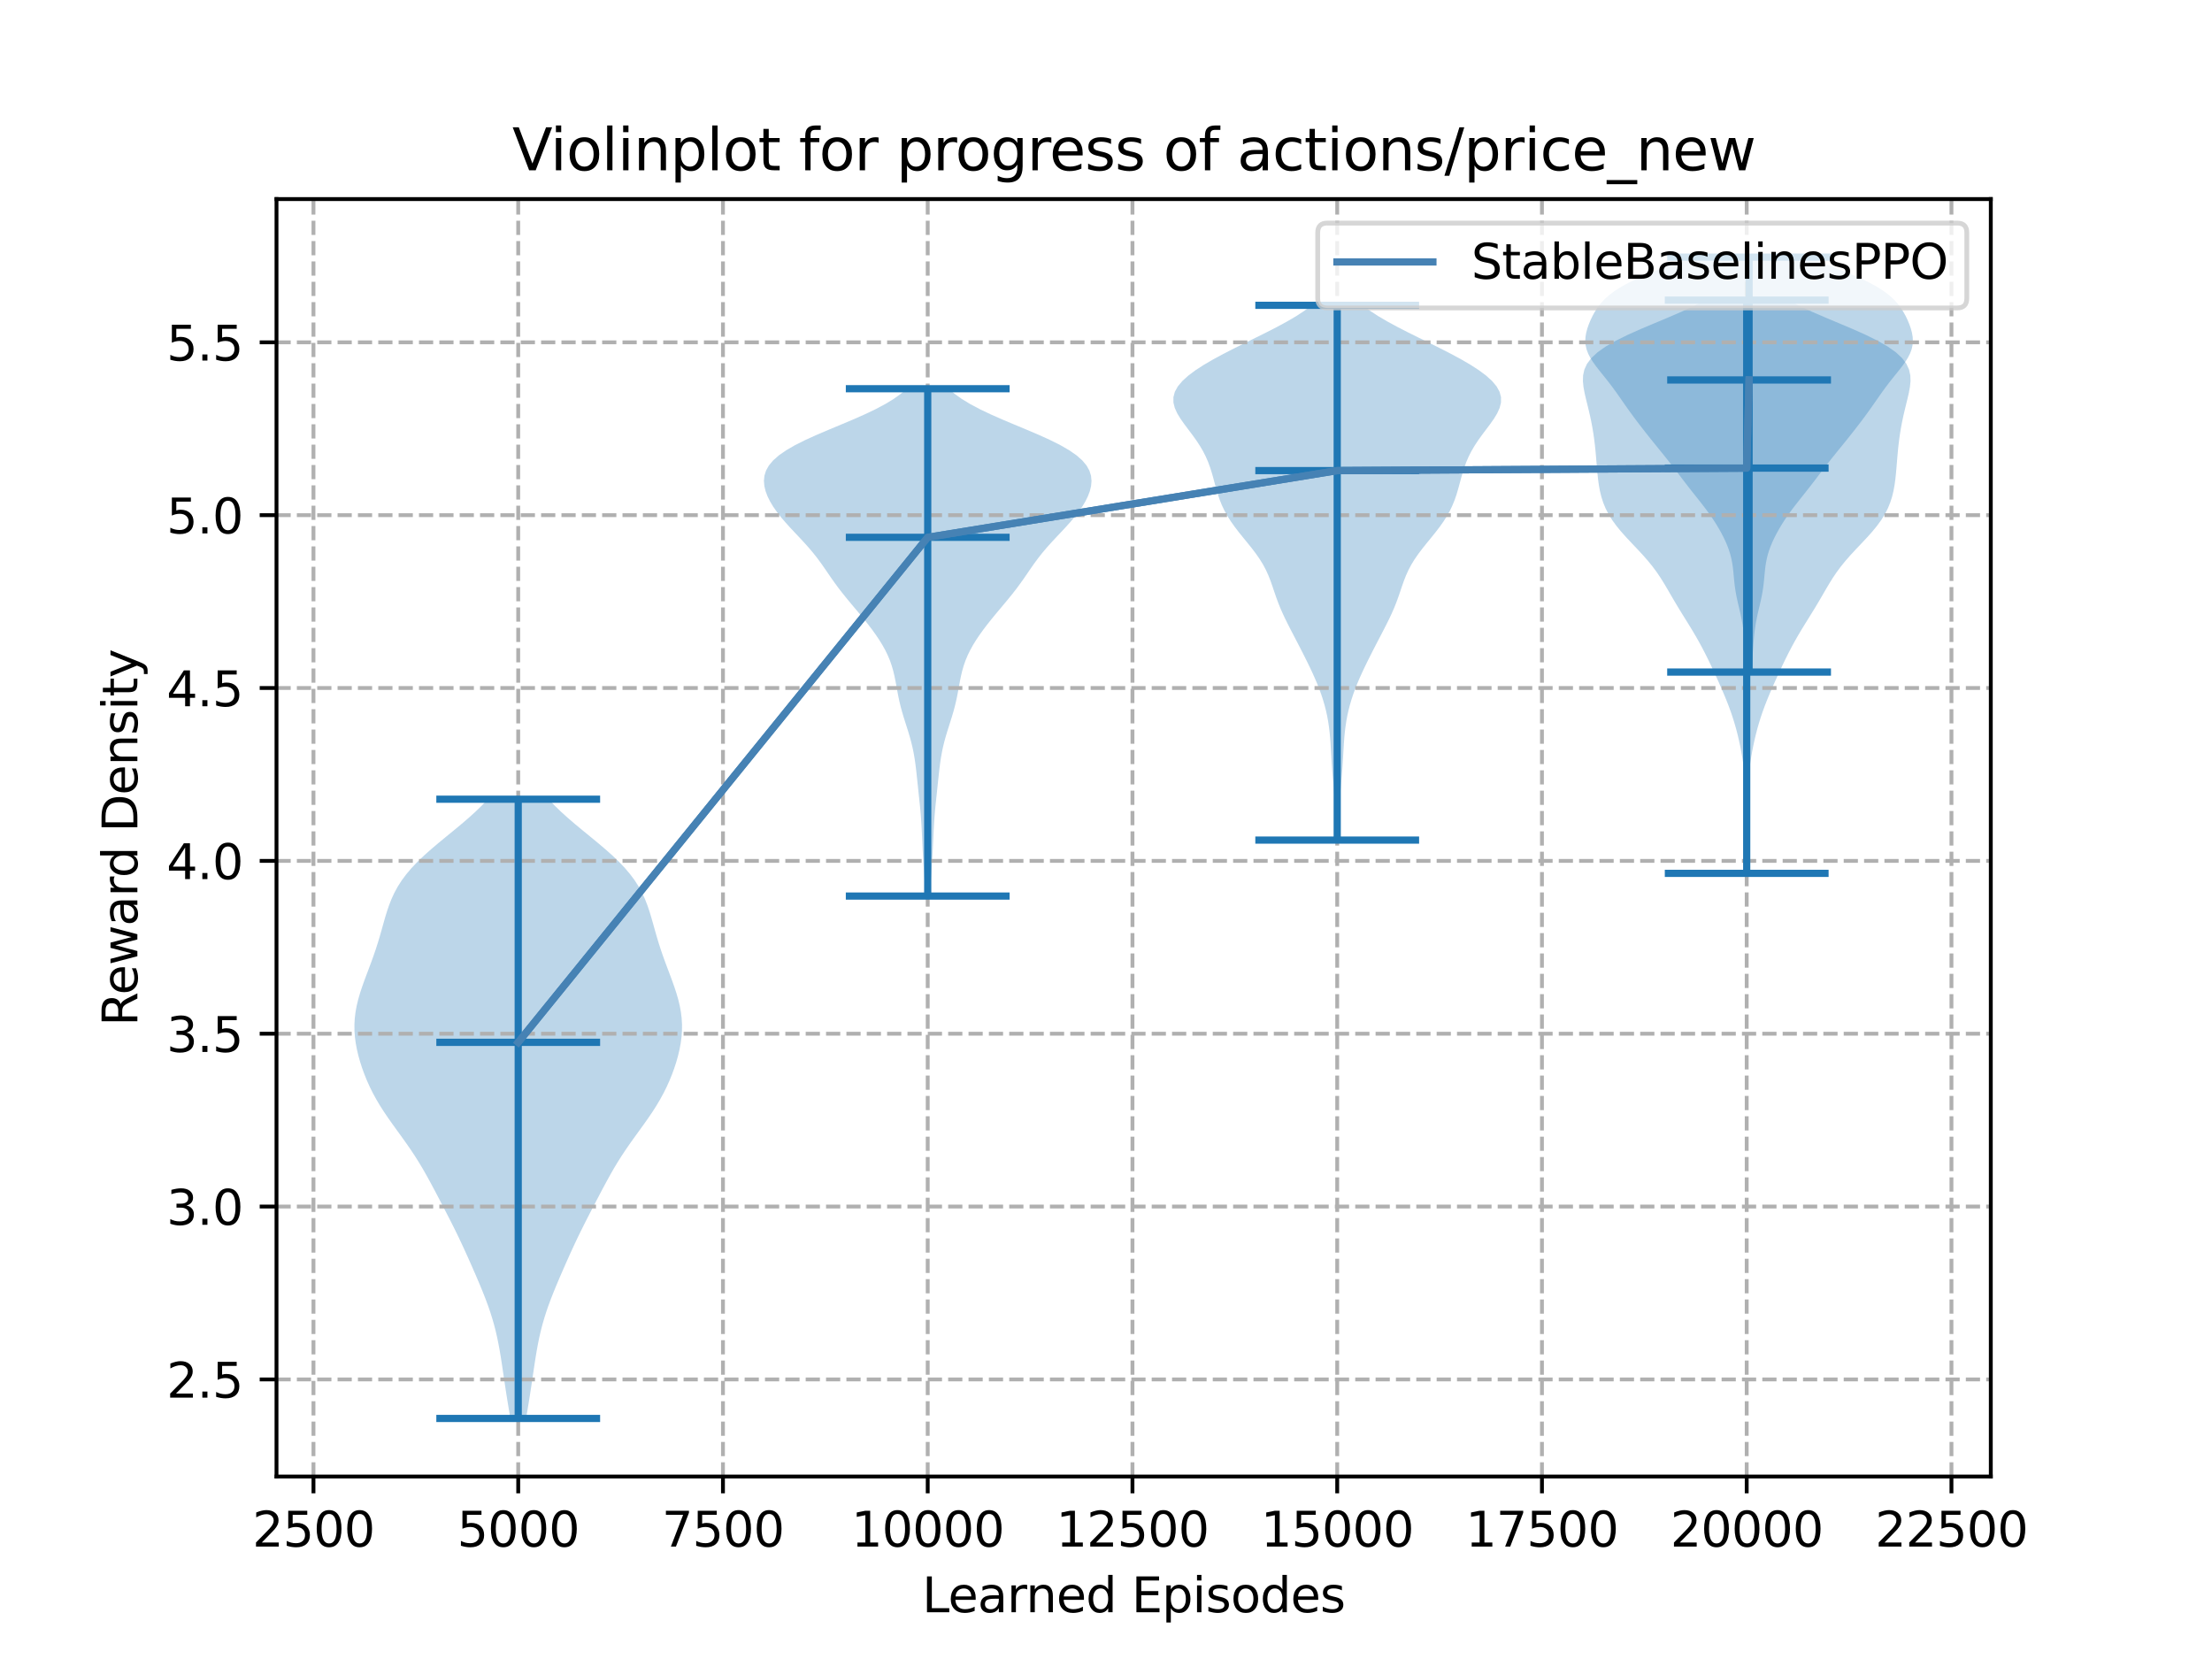 <?xml version="1.0" encoding="utf-8" standalone="no"?>
<!DOCTYPE svg PUBLIC "-//W3C//DTD SVG 1.1//EN"
  "http://www.w3.org/Graphics/SVG/1.1/DTD/svg11.dtd">
<svg xmlns:xlink="http://www.w3.org/1999/xlink" width="460.8pt" height="345.6pt" viewBox="0 0 460.8 345.6" xmlns="http://www.w3.org/2000/svg" version="1.1">
 <defs>
  <style type="text/css">*{stroke-linejoin: round; stroke-linecap: butt}</style>
 </defs>
 <g id="figure_1">
  <g id="patch_1">
   <path d="M 0 345.6 
L 460.8 345.6 
L 460.8 0 
L 0 0 
z
" style="fill: #ffffff"/>
  </g>
  <g id="axes_1">
   <g id="patch_2">
    <path d="M 57.6 307.584 
L 414.72 307.584 
L 414.72 41.472 
L 57.6 41.472 
z
" style="fill: #ffffff"/>
   </g>
   <g id="PolyCollection_1">
    <path d="M 109.592 295.488 
L 106.318 295.488 
L 106.1 294.185 
L 105.884 292.882 
L 105.671 291.579 
L 105.464 290.276 
L 105.263 288.973 
L 105.068 287.67 
L 104.877 286.367 
L 104.685 285.064 
L 104.49 283.761 
L 104.284 282.458 
L 104.064 281.155 
L 103.821 279.852 
L 103.552 278.549 
L 103.252 277.246 
L 102.915 275.943 
L 102.542 274.64 
L 102.13 273.337 
L 101.682 272.034 
L 101.201 270.731 
L 100.692 269.428 
L 100.161 268.125 
L 99.614 266.822 
L 99.055 265.519 
L 98.487 264.216 
L 97.913 262.913 
L 97.33 261.61 
L 96.738 260.307 
L 96.134 259.004 
L 95.516 257.701 
L 94.882 256.398 
L 94.233 255.095 
L 93.572 253.792 
L 92.901 252.489 
L 92.224 251.186 
L 91.544 249.883 
L 90.861 248.58 
L 90.172 247.277 
L 89.471 245.974 
L 88.751 244.671 
L 88.003 243.368 
L 87.22 242.065 
L 86.397 240.762 
L 85.531 239.459 
L 84.628 238.156 
L 83.697 236.853 
L 82.753 235.55 
L 81.811 234.247 
L 80.89 232.944 
L 80.007 231.641 
L 79.173 230.338 
L 78.398 229.035 
L 77.686 227.732 
L 77.038 226.429 
L 76.451 225.126 
L 75.921 223.823 
L 75.446 222.52 
L 75.024 221.217 
L 74.657 219.914 
L 74.349 218.611 
L 74.106 217.308 
L 73.935 216.005 
L 73.842 214.702 
L 73.833 213.399 
L 73.909 212.096 
L 74.069 210.793 
L 74.311 209.49 
L 74.626 208.187 
L 75.003 206.885 
L 75.431 205.582 
L 75.896 204.279 
L 76.381 202.976 
L 76.873 201.673 
L 77.359 200.37 
L 77.828 199.067 
L 78.274 197.764 
L 78.693 196.461 
L 79.086 195.158 
L 79.459 193.855 
L 79.823 192.552 
L 80.193 191.249 
L 80.587 189.946 
L 81.026 188.643 
L 81.533 187.34 
L 82.129 186.037 
L 82.834 184.734 
L 83.665 183.431 
L 84.632 182.128 
L 85.737 180.825 
L 86.976 179.522 
L 88.337 178.219 
L 89.799 176.916 
L 91.336 175.613 
L 92.917 174.31 
L 94.51 173.007 
L 96.082 171.704 
L 97.602 170.401 
L 99.044 169.098 
L 100.387 167.795 
L 101.615 166.492 
L 114.295 166.492 
L 114.295 166.492 
L 115.523 167.795 
L 116.866 169.098 
L 118.308 170.401 
L 119.828 171.704 
L 121.4 173.007 
L 122.992 174.31 
L 124.573 175.613 
L 126.11 176.916 
L 127.573 178.219 
L 128.933 179.522 
L 130.173 180.825 
L 131.278 182.128 
L 132.244 183.431 
L 133.075 184.734 
L 133.781 186.037 
L 134.377 187.34 
L 134.883 188.643 
L 135.323 189.946 
L 135.717 191.249 
L 136.087 192.552 
L 136.451 193.855 
L 136.824 195.158 
L 137.217 196.461 
L 137.636 197.764 
L 138.081 199.067 
L 138.551 200.37 
L 139.037 201.673 
L 139.529 202.976 
L 140.014 204.279 
L 140.478 205.582 
L 140.906 206.885 
L 141.284 208.187 
L 141.599 209.49 
L 141.84 210.793 
L 142.001 212.096 
L 142.077 213.399 
L 142.067 214.702 
L 141.974 216.005 
L 141.803 217.308 
L 141.561 218.611 
L 141.253 219.914 
L 140.886 221.217 
L 140.464 222.52 
L 139.989 223.823 
L 139.459 225.126 
L 138.871 226.429 
L 138.223 227.732 
L 137.512 229.035 
L 136.737 230.338 
L 135.903 231.641 
L 135.019 232.944 
L 134.098 234.247 
L 133.157 235.55 
L 132.212 236.853 
L 131.281 238.156 
L 130.379 239.459 
L 129.513 240.762 
L 128.689 242.065 
L 127.906 243.368 
L 127.159 244.671 
L 126.439 245.974 
L 125.738 247.277 
L 125.049 248.58 
L 124.365 249.883 
L 123.685 251.186 
L 123.009 252.489 
L 122.338 253.792 
L 121.677 255.095 
L 121.028 256.398 
L 120.394 257.701 
L 119.775 259.004 
L 119.171 260.307 
L 118.579 261.61 
L 117.997 262.913 
L 117.423 264.216 
L 116.855 265.519 
L 116.296 266.822 
L 115.749 268.125 
L 115.218 269.428 
L 114.709 270.731 
L 114.228 272.034 
L 113.78 273.337 
L 113.368 274.64 
L 112.994 275.943 
L 112.658 277.246 
L 112.357 278.549 
L 112.088 279.852 
L 111.846 281.155 
L 111.625 282.458 
L 111.42 283.761 
L 111.224 285.064 
L 111.033 286.367 
L 110.842 287.67 
L 110.647 288.973 
L 110.446 290.276 
L 110.239 291.579 
L 110.026 292.882 
L 109.809 294.185 
L 109.592 295.488 
z
" clip-path="url(#p2bf8f3588a)" style="fill: #1f77b4; fill-opacity: 0.3"/>
   </g>
   <g id="PolyCollection_2">
    <path d="M 193.679 186.665 
L 192.841 186.665 
L 192.775 185.598 
L 192.704 184.53 
L 192.63 183.463 
L 192.554 182.395 
L 192.477 181.328 
L 192.402 180.26 
L 192.331 179.193 
L 192.266 178.125 
L 192.208 177.058 
L 192.156 175.99 
L 192.107 174.922 
L 192.059 173.855 
L 192.008 172.787 
L 191.949 171.72 
L 191.879 170.652 
L 191.797 169.585 
L 191.703 168.517 
L 191.598 167.45 
L 191.487 166.382 
L 191.373 165.315 
L 191.259 164.247 
L 191.147 163.179 
L 191.035 162.112 
L 190.921 161.044 
L 190.799 159.977 
L 190.662 158.909 
L 190.503 157.842 
L 190.315 156.774 
L 190.093 155.707 
L 189.836 154.639 
L 189.546 153.571 
L 189.228 152.504 
L 188.893 151.436 
L 188.553 150.369 
L 188.219 149.301 
L 187.904 148.234 
L 187.616 147.166 
L 187.359 146.099 
L 187.132 145.031 
L 186.928 143.964 
L 186.734 142.896 
L 186.537 141.828 
L 186.318 140.761 
L 186.06 139.693 
L 185.749 138.626 
L 185.374 137.558 
L 184.927 136.491 
L 184.406 135.423 
L 183.813 134.356 
L 183.153 133.288 
L 182.435 132.221 
L 181.665 131.153 
L 180.851 130.085 
L 180.003 129.018 
L 179.127 127.95 
L 178.235 126.883 
L 177.339 125.815 
L 176.453 124.748 
L 175.589 123.68 
L 174.76 122.613 
L 173.968 121.545 
L 173.211 120.478 
L 172.477 119.41 
L 171.746 118.342 
L 170.995 117.275 
L 170.205 116.207 
L 169.36 115.14 
L 168.457 114.072 
L 167.501 113.005 
L 166.507 111.937 
L 165.499 110.87 
L 164.502 109.802 
L 163.54 108.735 
L 162.634 107.667 
L 161.804 106.599 
L 161.063 105.532 
L 160.422 104.464 
L 159.894 103.397 
L 159.491 102.329 
L 159.232 101.262 
L 159.138 100.194 
L 159.239 99.127 
L 159.568 98.059 
L 160.16 96.992 
L 161.049 95.924 
L 162.257 94.856 
L 163.794 93.789 
L 165.646 92.721 
L 167.779 91.654 
L 170.135 90.586 
L 172.637 89.519 
L 175.199 88.451 
L 177.73 87.384 
L 180.149 86.316 
L 182.387 85.249 
L 184.398 84.181 
L 186.154 83.113 
L 187.651 82.046 
L 188.896 80.978 
L 197.624 80.978 
L 197.624 80.978 
L 198.869 82.046 
L 200.366 83.113 
L 202.122 84.181 
L 204.133 85.249 
L 206.372 86.316 
L 208.79 87.384 
L 211.321 88.451 
L 213.883 89.519 
L 216.385 90.586 
L 218.741 91.654 
L 220.874 92.721 
L 222.726 93.789 
L 224.263 94.856 
L 225.471 95.924 
L 226.36 96.992 
L 226.952 98.059 
L 227.281 99.127 
L 227.382 100.194 
L 227.288 101.262 
L 227.029 102.329 
L 226.626 103.397 
L 226.098 104.464 
L 225.457 105.532 
L 224.716 106.599 
L 223.886 107.667 
L 222.98 108.735 
L 222.018 109.802 
L 221.021 110.87 
L 220.013 111.937 
L 219.019 113.005 
L 218.063 114.072 
L 217.16 115.14 
L 216.315 116.207 
L 215.525 117.275 
L 214.774 118.342 
L 214.043 119.41 
L 213.309 120.478 
L 212.552 121.545 
L 211.761 122.613 
L 210.931 123.68 
L 210.067 124.748 
L 209.181 125.815 
L 208.285 126.883 
L 207.393 127.95 
L 206.517 129.018 
L 205.669 130.085 
L 204.855 131.153 
L 204.085 132.221 
L 203.367 133.288 
L 202.707 134.356 
L 202.114 135.423 
L 201.593 136.491 
L 201.146 137.558 
L 200.771 138.626 
L 200.46 139.693 
L 200.202 140.761 
L 199.983 141.828 
L 199.786 142.896 
L 199.592 143.964 
L 199.388 145.031 
L 199.161 146.099 
L 198.904 147.166 
L 198.616 148.234 
L 198.301 149.301 
L 197.967 150.369 
L 197.627 151.436 
L 197.292 152.504 
L 196.974 153.571 
L 196.684 154.639 
L 196.427 155.707 
L 196.205 156.774 
L 196.017 157.842 
L 195.858 158.909 
L 195.721 159.977 
L 195.599 161.044 
L 195.485 162.112 
L 195.373 163.179 
L 195.261 164.247 
L 195.147 165.315 
L 195.033 166.382 
L 194.922 167.45 
L 194.817 168.517 
L 194.723 169.585 
L 194.641 170.652 
L 194.571 171.72 
L 194.512 172.787 
L 194.461 173.855 
L 194.413 174.922 
L 194.364 175.99 
L 194.312 177.058 
L 194.254 178.125 
L 194.189 179.193 
L 194.118 180.26 
L 194.043 181.328 
L 193.966 182.395 
L 193.89 183.463 
L 193.816 184.53 
L 193.746 185.598 
L 193.679 186.665 
z
" clip-path="url(#p2bf8f3588a)" style="fill: #1f77b4; fill-opacity: 0.3"/>
   </g>
   <g id="PolyCollection_3">
    <path d="M 278.821 175.004 
L 278.31 175.004 
L 278.295 173.879 
L 278.28 172.753 
L 278.261 171.628 
L 278.234 170.503 
L 278.196 169.378 
L 278.143 168.252 
L 278.076 167.127 
L 277.994 166.002 
L 277.901 164.877 
L 277.802 163.751 
L 277.701 162.626 
L 277.603 161.501 
L 277.514 160.376 
L 277.434 159.251 
L 277.364 158.125 
L 277.299 157 
L 277.236 155.875 
L 277.166 154.75 
L 277.081 153.624 
L 276.975 152.499 
L 276.84 151.374 
L 276.671 150.249 
L 276.464 149.123 
L 276.217 147.998 
L 275.928 146.873 
L 275.598 145.748 
L 275.227 144.622 
L 274.817 143.497 
L 274.371 142.372 
L 273.892 141.247 
L 273.385 140.122 
L 272.856 138.996 
L 272.309 137.871 
L 271.748 136.746 
L 271.177 135.621 
L 270.599 134.495 
L 270.015 133.37 
L 269.429 132.245 
L 268.844 131.12 
L 268.269 129.994 
L 267.713 128.869 
L 267.186 127.744 
L 266.695 126.619 
L 266.245 125.493 
L 265.833 124.368 
L 265.448 123.243 
L 265.069 122.118 
L 264.672 120.993 
L 264.23 119.867 
L 263.719 118.742 
L 263.122 117.617 
L 262.43 116.492 
L 261.65 115.366 
L 260.796 114.241 
L 259.895 113.116 
L 258.975 111.991 
L 258.069 110.865 
L 257.206 109.74 
L 256.41 108.615 
L 255.696 107.49 
L 255.073 106.364 
L 254.539 105.239 
L 254.087 104.114 
L 253.703 102.989 
L 253.368 101.864 
L 253.061 100.738 
L 252.76 99.613 
L 252.441 98.488 
L 252.085 97.363 
L 251.67 96.237 
L 251.183 95.112 
L 250.611 93.987 
L 249.953 92.862 
L 249.212 91.736 
L 248.404 90.611 
L 247.558 89.486 
L 246.713 88.361 
L 245.921 87.235 
L 245.239 86.11 
L 244.729 84.985 
L 244.448 83.86 
L 244.443 82.735 
L 244.746 81.609 
L 245.372 80.484 
L 246.316 79.359 
L 247.559 78.234 
L 249.07 77.108 
L 250.813 75.983 
L 252.746 74.858 
L 254.829 73.733 
L 257.022 72.607 
L 259.282 71.482 
L 261.568 70.357 
L 263.832 69.232 
L 266.026 68.106 
L 268.104 66.981 
L 270.021 65.856 
L 271.743 64.731 
L 273.246 63.606 
L 283.885 63.606 
L 283.885 63.606 
L 285.387 64.731 
L 287.109 65.856 
L 289.027 66.981 
L 291.104 68.106 
L 293.299 69.232 
L 295.563 70.357 
L 297.848 71.482 
L 300.109 72.607 
L 302.301 73.733 
L 304.385 74.858 
L 306.318 75.983 
L 308.06 77.108 
L 309.572 78.234 
L 310.815 79.359 
L 311.759 80.484 
L 312.384 81.609 
L 312.687 82.735 
L 312.682 83.86 
L 312.401 84.985 
L 311.891 86.11 
L 311.21 87.235 
L 310.417 88.361 
L 309.572 89.486 
L 308.726 90.611 
L 307.919 91.736 
L 307.178 92.862 
L 306.519 93.987 
L 305.948 95.112 
L 305.46 96.237 
L 305.046 97.363 
L 304.689 98.488 
L 304.371 99.613 
L 304.069 100.738 
L 303.763 101.864 
L 303.428 102.989 
L 303.043 104.114 
L 302.591 105.239 
L 302.057 106.364 
L 301.434 107.49 
L 300.72 108.615 
L 299.924 109.74 
L 299.061 110.865 
L 298.155 111.991 
L 297.236 113.116 
L 296.334 114.241 
L 295.481 115.366 
L 294.7 116.492 
L 294.009 117.617 
L 293.411 118.742 
L 292.9 119.867 
L 292.458 120.993 
L 292.061 122.118 
L 291.683 123.243 
L 291.297 124.368 
L 290.885 125.493 
L 290.435 126.619 
L 289.945 127.744 
L 289.417 128.869 
L 288.861 129.994 
L 288.286 131.12 
L 287.702 132.245 
L 287.115 133.37 
L 286.531 134.495 
L 285.953 135.621 
L 285.382 136.746 
L 284.822 137.871 
L 284.275 138.996 
L 283.745 140.122 
L 283.238 141.247 
L 282.759 142.372 
L 282.313 143.497 
L 281.903 144.622 
L 281.532 145.748 
L 281.202 146.873 
L 280.914 147.998 
L 280.666 149.123 
L 280.459 150.249 
L 280.29 151.374 
L 280.155 152.499 
L 280.049 153.624 
L 279.965 154.75 
L 279.895 155.875 
L 279.831 157 
L 279.767 158.125 
L 279.696 159.251 
L 279.617 160.376 
L 279.527 161.501 
L 279.43 162.626 
L 279.329 163.751 
L 279.229 164.877 
L 279.136 166.002 
L 279.055 167.127 
L 278.987 168.252 
L 278.935 169.378 
L 278.897 170.503 
L 278.87 171.628 
L 278.851 172.753 
L 278.835 173.879 
L 278.821 175.004 
z
" clip-path="url(#p2bf8f3588a)" style="fill: #1f77b4; fill-opacity: 0.3"/>
   </g>
   <g id="PolyCollection_4">
    <path d="M 364.131 181.94 
L 363.609 181.94 
L 363.615 180.734 
L 363.63 179.527 
L 363.653 178.321 
L 363.682 177.115 
L 363.713 175.909 
L 363.743 174.703 
L 363.77 173.496 
L 363.791 172.29 
L 363.805 171.084 
L 363.81 169.878 
L 363.804 168.672 
L 363.786 167.465 
L 363.754 166.259 
L 363.705 165.053 
L 363.637 163.847 
L 363.547 162.64 
L 363.435 161.434 
L 363.298 160.228 
L 363.137 159.022 
L 362.951 157.816 
L 362.742 156.609 
L 362.508 155.403 
L 362.249 154.197 
L 361.964 152.991 
L 361.65 151.785 
L 361.305 150.578 
L 360.927 149.372 
L 360.516 148.166 
L 360.072 146.96 
L 359.599 145.754 
L 359.101 144.547 
L 358.583 143.341 
L 358.05 142.135 
L 357.505 140.929 
L 356.949 139.723 
L 356.382 138.516 
L 355.8 137.31 
L 355.199 136.104 
L 354.573 134.898 
L 353.918 133.692 
L 353.232 132.485 
L 352.517 131.279 
L 351.781 130.073 
L 351.032 128.867 
L 350.283 127.66 
L 349.545 126.454 
L 348.824 125.248 
L 348.119 124.042 
L 347.42 122.836 
L 346.708 121.629 
L 345.958 120.423 
L 345.146 119.217 
L 344.253 118.011 
L 343.273 116.805 
L 342.212 115.598 
L 341.092 114.392 
L 339.947 113.186 
L 338.815 111.98 
L 337.737 110.774 
L 336.745 109.567 
L 335.867 108.361 
L 335.115 107.155 
L 334.492 105.949 
L 333.992 104.743 
L 333.603 103.536 
L 333.306 102.33 
L 333.083 101.124 
L 332.915 99.918 
L 332.784 98.712 
L 332.676 97.505 
L 332.577 96.299 
L 332.477 95.093 
L 332.368 93.887 
L 332.242 92.68 
L 332.094 91.474 
L 331.922 90.268 
L 331.721 89.062 
L 331.493 87.856 
L 331.238 86.649 
L 330.959 85.443 
L 330.664 84.237 
L 330.367 83.031 
L 330.091 81.825 
L 329.869 80.618 
L 329.748 79.412 
L 329.786 78.206 
L 330.048 77 
L 330.602 75.794 
L 331.507 74.587 
L 332.806 73.381 
L 334.516 72.175 
L 336.618 70.969 
L 339.062 69.763 
L 341.763 68.556 
L 344.613 67.35 
L 347.492 66.144 
L 350.285 64.938 
L 352.888 63.732 
L 355.224 62.525 
L 372.517 62.525 
L 372.517 62.525 
L 374.853 63.732 
L 377.456 64.938 
L 380.249 66.144 
L 383.128 67.35 
L 385.978 68.556 
L 388.679 69.763 
L 391.122 70.969 
L 393.225 72.175 
L 394.935 73.381 
L 396.234 74.587 
L 397.139 75.794 
L 397.693 77 
L 397.955 78.206 
L 397.993 79.412 
L 397.872 80.618 
L 397.65 81.825 
L 397.373 83.031 
L 397.076 84.237 
L 396.782 85.443 
L 396.503 86.649 
L 396.248 87.856 
L 396.019 89.062 
L 395.819 90.268 
L 395.647 91.474 
L 395.499 92.68 
L 395.373 93.887 
L 395.264 95.093 
L 395.164 96.299 
L 395.065 97.505 
L 394.957 98.712 
L 394.826 99.918 
L 394.658 101.124 
L 394.435 102.33 
L 394.138 103.536 
L 393.748 104.743 
L 393.249 105.949 
L 392.626 107.155 
L 391.874 108.361 
L 390.995 109.567 
L 390.004 110.774 
L 388.926 111.98 
L 387.794 113.186 
L 386.648 114.392 
L 385.529 115.598 
L 384.468 116.805 
L 383.488 118.011 
L 382.595 119.217 
L 381.783 120.423 
L 381.033 121.629 
L 380.32 122.836 
L 379.621 124.042 
L 378.917 125.248 
L 378.196 126.454 
L 377.458 127.66 
L 376.709 128.867 
L 375.96 130.073 
L 375.223 131.279 
L 374.509 132.485 
L 373.823 133.692 
L 373.168 134.898 
L 372.542 136.104 
L 371.941 137.31 
L 371.359 138.516 
L 370.792 139.723 
L 370.236 140.929 
L 369.691 142.135 
L 369.157 143.341 
L 368.639 144.547 
L 368.141 145.754 
L 367.668 146.96 
L 367.225 148.166 
L 366.814 149.372 
L 366.436 150.578 
L 366.091 151.785 
L 365.777 152.991 
L 365.492 154.197 
L 365.233 155.403 
L 364.999 156.609 
L 364.789 157.816 
L 364.604 159.022 
L 364.443 160.228 
L 364.306 161.434 
L 364.193 162.64 
L 364.104 163.847 
L 364.036 165.053 
L 363.987 166.259 
L 363.955 167.465 
L 363.937 168.672 
L 363.931 169.878 
L 363.936 171.084 
L 363.95 172.29 
L 363.971 173.496 
L 363.998 174.703 
L 364.028 175.909 
L 364.059 177.115 
L 364.088 178.321 
L 364.111 179.527 
L 364.126 180.734 
L 364.131 181.94 
z
" clip-path="url(#p2bf8f3588a)" style="fill: #1f77b4; fill-opacity: 0.3"/>
   </g>
   <g id="PolyCollection_5">
    <path d="M 364.868 140.003 
L 363.863 140.003 
L 363.8 139.13 
L 363.739 138.257 
L 363.68 137.384 
L 363.622 136.511 
L 363.565 135.638 
L 363.505 134.765 
L 363.441 133.892 
L 363.368 133.019 
L 363.282 132.146 
L 363.178 131.273 
L 363.053 130.399 
L 362.905 129.526 
L 362.735 128.653 
L 362.546 127.78 
L 362.345 126.907 
L 362.139 126.034 
L 361.938 125.161 
L 361.752 124.288 
L 361.588 123.415 
L 361.449 122.542 
L 361.337 121.669 
L 361.245 120.796 
L 361.163 119.922 
L 361.081 119.049 
L 360.982 118.176 
L 360.855 117.303 
L 360.687 116.43 
L 360.471 115.557 
L 360.203 114.684 
L 359.885 113.811 
L 359.52 112.938 
L 359.112 112.065 
L 358.665 111.192 
L 358.184 110.319 
L 357.669 109.445 
L 357.12 108.572 
L 356.537 107.699 
L 355.922 106.826 
L 355.277 105.953 
L 354.608 105.08 
L 353.922 104.207 
L 353.229 103.334 
L 352.536 102.461 
L 351.85 101.588 
L 351.174 100.715 
L 350.506 99.841 
L 349.842 98.968 
L 349.178 98.095 
L 348.507 97.222 
L 347.827 96.349 
L 347.136 95.476 
L 346.434 94.603 
L 345.727 93.73 
L 345.017 92.857 
L 344.31 91.984 
L 343.609 91.111 
L 342.916 90.238 
L 342.231 89.364 
L 341.557 88.491 
L 340.893 87.618 
L 340.242 86.745 
L 339.604 85.872 
L 338.979 84.999 
L 338.365 84.126 
L 337.757 83.253 
L 337.148 82.38 
L 336.528 81.507 
L 335.889 80.634 
L 335.226 79.761 
L 334.539 78.887 
L 333.837 78.014 
L 333.136 77.141 
L 332.457 76.268 
L 331.83 75.395 
L 331.281 74.522 
L 330.835 73.649 
L 330.509 72.776 
L 330.312 71.903 
L 330.243 71.03 
L 330.292 70.157 
L 330.443 69.284 
L 330.679 68.41 
L 330.984 67.537 
L 331.347 66.664 
L 331.768 65.791 
L 332.252 64.918 
L 332.818 64.045 
L 333.49 63.172 
L 334.3 62.299 
L 335.278 61.426 
L 336.451 60.553 
L 337.84 59.68 
L 339.449 58.807 
L 341.27 57.933 
L 343.274 57.06 
L 345.42 56.187 
L 347.65 55.314 
L 349.9 54.441 
L 352.101 53.568 
L 376.63 53.568 
L 376.63 53.568 
L 378.831 54.441 
L 381.08 55.314 
L 383.31 56.187 
L 385.456 57.06 
L 387.461 57.933 
L 389.281 58.807 
L 390.891 59.68 
L 392.279 60.553 
L 393.453 61.426 
L 394.431 62.299 
L 395.24 63.172 
L 395.913 64.045 
L 396.478 64.918 
L 396.963 65.791 
L 397.383 66.664 
L 397.747 67.537 
L 398.051 68.41 
L 398.287 69.284 
L 398.439 70.157 
L 398.487 71.03 
L 398.418 71.903 
L 398.221 72.776 
L 397.895 73.649 
L 397.449 74.522 
L 396.9 75.395 
L 396.273 76.268 
L 395.595 77.141 
L 394.893 78.014 
L 394.191 78.887 
L 393.504 79.761 
L 392.841 80.634 
L 392.202 81.507 
L 391.582 82.38 
L 390.973 83.253 
L 390.365 84.126 
L 389.751 84.999 
L 389.126 85.872 
L 388.488 86.745 
L 387.837 87.618 
L 387.173 88.491 
L 386.499 89.364 
L 385.815 90.238 
L 385.121 91.111 
L 384.42 91.984 
L 383.713 92.857 
L 383.004 93.73 
L 382.296 94.603 
L 381.595 95.476 
L 380.903 96.349 
L 380.223 97.222 
L 379.552 98.095 
L 378.888 98.968 
L 378.225 99.841 
L 377.557 100.715 
L 376.88 101.588 
L 376.194 102.461 
L 375.501 103.334 
L 374.808 104.207 
L 374.123 105.08 
L 373.453 105.953 
L 372.808 106.826 
L 372.193 107.699 
L 371.611 108.572 
L 371.062 109.445 
L 370.547 110.319 
L 370.065 111.192 
L 369.619 112.065 
L 369.211 112.938 
L 368.845 113.811 
L 368.527 114.684 
L 368.26 115.557 
L 368.044 116.43 
L 367.876 117.303 
L 367.748 118.176 
L 367.65 119.049 
L 367.567 119.922 
L 367.486 120.796 
L 367.394 121.669 
L 367.281 122.542 
L 367.143 123.415 
L 366.978 124.288 
L 366.792 125.161 
L 366.592 126.034 
L 366.386 126.907 
L 366.184 127.78 
L 365.995 128.653 
L 365.825 129.526 
L 365.677 130.399 
L 365.552 131.273 
L 365.449 132.146 
L 365.362 133.019 
L 365.289 133.892 
L 365.225 134.765 
L 365.166 135.638 
L 365.108 136.511 
L 365.05 137.384 
L 364.991 138.257 
L 364.93 139.13 
L 364.868 140.003 
z
" clip-path="url(#p2bf8f3588a)" style="fill: #1f77b4; fill-opacity: 0.3"/>
   </g>
   <g id="matplotlib.axis_1">
    <g id="xtick_1">
     <g id="line2d_1">
      <path d="M 65.302 307.584 
L 65.302 41.472 
" clip-path="url(#p2bf8f3588a)" style="fill: none; stroke-dasharray: 2.96,1.28; stroke-dashoffset: 0; stroke: #b0b0b0; stroke-width: 0.8"/>
     </g>
     <g id="line2d_2">
      <defs>
       <path id="m003b3bd194" d="M 0 0 
L 0 3.5 
" style="stroke: #000000; stroke-width: 0.8"/>
      </defs>
      <g>
       <use xlink:href="#m003b3bd194" x="65.302" y="307.584" style="stroke: #000000; stroke-width: 0.8"/>
      </g>
     </g>
     <g id="text_1">
      <!-- 2500 -->
      <g transform="translate(52.577 322.182)scale(0.1 -0.1)">
       <defs>
        <path id="DejaVuSans-32" d="M 1228 531 
L 3431 531 
L 3431 0 
L 469 0 
L 469 531 
Q 828 903 1448 1529 
Q 2069 2156 2228 2338 
Q 2531 2678 2651 2914 
Q 2772 3150 2772 3378 
Q 2772 3750 2511 3984 
Q 2250 4219 1831 4219 
Q 1534 4219 1204 4116 
Q 875 4013 500 3803 
L 500 4441 
Q 881 4594 1212 4672 
Q 1544 4750 1819 4750 
Q 2544 4750 2975 4387 
Q 3406 4025 3406 3419 
Q 3406 3131 3298 2873 
Q 3191 2616 2906 2266 
Q 2828 2175 2409 1742 
Q 1991 1309 1228 531 
z
" transform="scale(0.016)"/>
        <path id="DejaVuSans-35" d="M 691 4666 
L 3169 4666 
L 3169 4134 
L 1269 4134 
L 1269 2991 
Q 1406 3038 1543 3061 
Q 1681 3084 1819 3084 
Q 2600 3084 3056 2656 
Q 3513 2228 3513 1497 
Q 3513 744 3044 326 
Q 2575 -91 1722 -91 
Q 1428 -91 1123 -41 
Q 819 9 494 109 
L 494 744 
Q 775 591 1075 516 
Q 1375 441 1709 441 
Q 2250 441 2565 725 
Q 2881 1009 2881 1497 
Q 2881 1984 2565 2268 
Q 2250 2553 1709 2553 
Q 1456 2553 1204 2497 
Q 953 2441 691 2322 
L 691 4666 
z
" transform="scale(0.016)"/>
        <path id="DejaVuSans-30" d="M 2034 4250 
Q 1547 4250 1301 3770 
Q 1056 3291 1056 2328 
Q 1056 1369 1301 889 
Q 1547 409 2034 409 
Q 2525 409 2770 889 
Q 3016 1369 3016 2328 
Q 3016 3291 2770 3770 
Q 2525 4250 2034 4250 
z
M 2034 4750 
Q 2819 4750 3233 4129 
Q 3647 3509 3647 2328 
Q 3647 1150 3233 529 
Q 2819 -91 2034 -91 
Q 1250 -91 836 529 
Q 422 1150 422 2328 
Q 422 3509 836 4129 
Q 1250 4750 2034 4750 
z
" transform="scale(0.016)"/>
       </defs>
       <use xlink:href="#DejaVuSans-32"/>
       <use xlink:href="#DejaVuSans-35" x="63.623"/>
       <use xlink:href="#DejaVuSans-30" x="127.246"/>
       <use xlink:href="#DejaVuSans-30" x="190.869"/>
      </g>
     </g>
    </g>
    <g id="xtick_2">
     <g id="line2d_3">
      <path d="M 107.955 307.584 
L 107.955 41.472 
" clip-path="url(#p2bf8f3588a)" style="fill: none; stroke-dasharray: 2.96,1.28; stroke-dashoffset: 0; stroke: #b0b0b0; stroke-width: 0.8"/>
     </g>
     <g id="line2d_4">
      <g>
       <use xlink:href="#m003b3bd194" x="107.955" y="307.584" style="stroke: #000000; stroke-width: 0.8"/>
      </g>
     </g>
     <g id="text_2">
      <!-- 5000 -->
      <g transform="translate(95.23 322.182)scale(0.1 -0.1)">
       <use xlink:href="#DejaVuSans-35"/>
       <use xlink:href="#DejaVuSans-30" x="63.623"/>
       <use xlink:href="#DejaVuSans-30" x="127.246"/>
       <use xlink:href="#DejaVuSans-30" x="190.869"/>
      </g>
     </g>
    </g>
    <g id="xtick_3">
     <g id="line2d_5">
      <path d="M 150.607 307.584 
L 150.607 41.472 
" clip-path="url(#p2bf8f3588a)" style="fill: none; stroke-dasharray: 2.96,1.28; stroke-dashoffset: 0; stroke: #b0b0b0; stroke-width: 0.8"/>
     </g>
     <g id="line2d_6">
      <g>
       <use xlink:href="#m003b3bd194" x="150.607" y="307.584" style="stroke: #000000; stroke-width: 0.8"/>
      </g>
     </g>
     <g id="text_3">
      <!-- 7500 -->
      <g transform="translate(137.882 322.182)scale(0.1 -0.1)">
       <defs>
        <path id="DejaVuSans-37" d="M 525 4666 
L 3525 4666 
L 3525 4397 
L 1831 0 
L 1172 0 
L 2766 4134 
L 525 4134 
L 525 4666 
z
" transform="scale(0.016)"/>
       </defs>
       <use xlink:href="#DejaVuSans-37"/>
       <use xlink:href="#DejaVuSans-35" x="63.623"/>
       <use xlink:href="#DejaVuSans-30" x="127.246"/>
       <use xlink:href="#DejaVuSans-30" x="190.869"/>
      </g>
     </g>
    </g>
    <g id="xtick_4">
     <g id="line2d_7">
      <path d="M 193.26 307.584 
L 193.26 41.472 
" clip-path="url(#p2bf8f3588a)" style="fill: none; stroke-dasharray: 2.96,1.28; stroke-dashoffset: 0; stroke: #b0b0b0; stroke-width: 0.8"/>
     </g>
     <g id="line2d_8">
      <g>
       <use xlink:href="#m003b3bd194" x="193.26" y="307.584" style="stroke: #000000; stroke-width: 0.8"/>
      </g>
     </g>
     <g id="text_4">
      <!-- 10000 -->
      <g transform="translate(177.354 322.182)scale(0.1 -0.1)">
       <defs>
        <path id="DejaVuSans-31" d="M 794 531 
L 1825 531 
L 1825 4091 
L 703 3866 
L 703 4441 
L 1819 4666 
L 2450 4666 
L 2450 531 
L 3481 531 
L 3481 0 
L 794 0 
L 794 531 
z
" transform="scale(0.016)"/>
       </defs>
       <use xlink:href="#DejaVuSans-31"/>
       <use xlink:href="#DejaVuSans-30" x="63.623"/>
       <use xlink:href="#DejaVuSans-30" x="127.246"/>
       <use xlink:href="#DejaVuSans-30" x="190.869"/>
       <use xlink:href="#DejaVuSans-30" x="254.492"/>
      </g>
     </g>
    </g>
    <g id="xtick_5">
     <g id="line2d_9">
      <path d="M 235.913 307.584 
L 235.913 41.472 
" clip-path="url(#p2bf8f3588a)" style="fill: none; stroke-dasharray: 2.96,1.28; stroke-dashoffset: 0; stroke: #b0b0b0; stroke-width: 0.8"/>
     </g>
     <g id="line2d_10">
      <g>
       <use xlink:href="#m003b3bd194" x="235.913" y="307.584" style="stroke: #000000; stroke-width: 0.8"/>
      </g>
     </g>
     <g id="text_5">
      <!-- 12500 -->
      <g transform="translate(220.006 322.182)scale(0.1 -0.1)">
       <use xlink:href="#DejaVuSans-31"/>
       <use xlink:href="#DejaVuSans-32" x="63.623"/>
       <use xlink:href="#DejaVuSans-35" x="127.246"/>
       <use xlink:href="#DejaVuSans-30" x="190.869"/>
       <use xlink:href="#DejaVuSans-30" x="254.492"/>
      </g>
     </g>
    </g>
    <g id="xtick_6">
     <g id="line2d_11">
      <path d="M 278.565 307.584 
L 278.565 41.472 
" clip-path="url(#p2bf8f3588a)" style="fill: none; stroke-dasharray: 2.96,1.28; stroke-dashoffset: 0; stroke: #b0b0b0; stroke-width: 0.8"/>
     </g>
     <g id="line2d_12">
      <g>
       <use xlink:href="#m003b3bd194" x="278.565" y="307.584" style="stroke: #000000; stroke-width: 0.8"/>
      </g>
     </g>
     <g id="text_6">
      <!-- 15000 -->
      <g transform="translate(262.659 322.182)scale(0.1 -0.1)">
       <use xlink:href="#DejaVuSans-31"/>
       <use xlink:href="#DejaVuSans-35" x="63.623"/>
       <use xlink:href="#DejaVuSans-30" x="127.246"/>
       <use xlink:href="#DejaVuSans-30" x="190.869"/>
       <use xlink:href="#DejaVuSans-30" x="254.492"/>
      </g>
     </g>
    </g>
    <g id="xtick_7">
     <g id="line2d_13">
      <path d="M 321.218 307.584 
L 321.218 41.472 
" clip-path="url(#p2bf8f3588a)" style="fill: none; stroke-dasharray: 2.96,1.28; stroke-dashoffset: 0; stroke: #b0b0b0; stroke-width: 0.8"/>
     </g>
     <g id="line2d_14">
      <g>
       <use xlink:href="#m003b3bd194" x="321.218" y="307.584" style="stroke: #000000; stroke-width: 0.8"/>
      </g>
     </g>
     <g id="text_7">
      <!-- 17500 -->
      <g transform="translate(305.312 322.182)scale(0.1 -0.1)">
       <use xlink:href="#DejaVuSans-31"/>
       <use xlink:href="#DejaVuSans-37" x="63.623"/>
       <use xlink:href="#DejaVuSans-35" x="127.246"/>
       <use xlink:href="#DejaVuSans-30" x="190.869"/>
       <use xlink:href="#DejaVuSans-30" x="254.492"/>
      </g>
     </g>
    </g>
    <g id="xtick_8">
     <g id="line2d_15">
      <path d="M 363.87 307.584 
L 363.87 41.472 
" clip-path="url(#p2bf8f3588a)" style="fill: none; stroke-dasharray: 2.96,1.28; stroke-dashoffset: 0; stroke: #b0b0b0; stroke-width: 0.8"/>
     </g>
     <g id="line2d_16">
      <g>
       <use xlink:href="#m003b3bd194" x="363.87" y="307.584" style="stroke: #000000; stroke-width: 0.8"/>
      </g>
     </g>
     <g id="text_8">
      <!-- 20000 -->
      <g transform="translate(347.964 322.182)scale(0.1 -0.1)">
       <use xlink:href="#DejaVuSans-32"/>
       <use xlink:href="#DejaVuSans-30" x="63.623"/>
       <use xlink:href="#DejaVuSans-30" x="127.246"/>
       <use xlink:href="#DejaVuSans-30" x="190.869"/>
       <use xlink:href="#DejaVuSans-30" x="254.492"/>
      </g>
     </g>
    </g>
    <g id="xtick_9">
     <g id="line2d_17">
      <path d="M 406.523 307.584 
L 406.523 41.472 
" clip-path="url(#p2bf8f3588a)" style="fill: none; stroke-dasharray: 2.96,1.28; stroke-dashoffset: 0; stroke: #b0b0b0; stroke-width: 0.8"/>
     </g>
     <g id="line2d_18">
      <g>
       <use xlink:href="#m003b3bd194" x="406.523" y="307.584" style="stroke: #000000; stroke-width: 0.8"/>
      </g>
     </g>
     <g id="text_9">
      <!-- 22500 -->
      <g transform="translate(390.617 322.182)scale(0.1 -0.1)">
       <use xlink:href="#DejaVuSans-32"/>
       <use xlink:href="#DejaVuSans-32" x="63.623"/>
       <use xlink:href="#DejaVuSans-35" x="127.246"/>
       <use xlink:href="#DejaVuSans-30" x="190.869"/>
       <use xlink:href="#DejaVuSans-30" x="254.492"/>
      </g>
     </g>
    </g>
    <g id="text_10">
     <!-- Learned Episodes -->
     <g transform="translate(192.102 335.861)scale(0.1 -0.1)">
      <defs>
       <path id="DejaVuSans-4c" d="M 628 4666 
L 1259 4666 
L 1259 531 
L 3531 531 
L 3531 0 
L 628 0 
L 628 4666 
z
" transform="scale(0.016)"/>
       <path id="DejaVuSans-65" d="M 3597 1894 
L 3597 1613 
L 953 1613 
Q 991 1019 1311 708 
Q 1631 397 2203 397 
Q 2534 397 2845 478 
Q 3156 559 3463 722 
L 3463 178 
Q 3153 47 2828 -22 
Q 2503 -91 2169 -91 
Q 1331 -91 842 396 
Q 353 884 353 1716 
Q 353 2575 817 3079 
Q 1281 3584 2069 3584 
Q 2775 3584 3186 3129 
Q 3597 2675 3597 1894 
z
M 3022 2063 
Q 3016 2534 2758 2815 
Q 2500 3097 2075 3097 
Q 1594 3097 1305 2825 
Q 1016 2553 972 2059 
L 3022 2063 
z
" transform="scale(0.016)"/>
       <path id="DejaVuSans-61" d="M 2194 1759 
Q 1497 1759 1228 1600 
Q 959 1441 959 1056 
Q 959 750 1161 570 
Q 1363 391 1709 391 
Q 2188 391 2477 730 
Q 2766 1069 2766 1631 
L 2766 1759 
L 2194 1759 
z
M 3341 1997 
L 3341 0 
L 2766 0 
L 2766 531 
Q 2569 213 2275 61 
Q 1981 -91 1556 -91 
Q 1019 -91 701 211 
Q 384 513 384 1019 
Q 384 1609 779 1909 
Q 1175 2209 1959 2209 
L 2766 2209 
L 2766 2266 
Q 2766 2663 2505 2880 
Q 2244 3097 1772 3097 
Q 1472 3097 1187 3025 
Q 903 2953 641 2809 
L 641 3341 
Q 956 3463 1253 3523 
Q 1550 3584 1831 3584 
Q 2591 3584 2966 3190 
Q 3341 2797 3341 1997 
z
" transform="scale(0.016)"/>
       <path id="DejaVuSans-72" d="M 2631 2963 
Q 2534 3019 2420 3045 
Q 2306 3072 2169 3072 
Q 1681 3072 1420 2755 
Q 1159 2438 1159 1844 
L 1159 0 
L 581 0 
L 581 3500 
L 1159 3500 
L 1159 2956 
Q 1341 3275 1631 3429 
Q 1922 3584 2338 3584 
Q 2397 3584 2469 3576 
Q 2541 3569 2628 3553 
L 2631 2963 
z
" transform="scale(0.016)"/>
       <path id="DejaVuSans-6e" d="M 3513 2113 
L 3513 0 
L 2938 0 
L 2938 2094 
Q 2938 2591 2744 2837 
Q 2550 3084 2163 3084 
Q 1697 3084 1428 2787 
Q 1159 2491 1159 1978 
L 1159 0 
L 581 0 
L 581 3500 
L 1159 3500 
L 1159 2956 
Q 1366 3272 1645 3428 
Q 1925 3584 2291 3584 
Q 2894 3584 3203 3211 
Q 3513 2838 3513 2113 
z
" transform="scale(0.016)"/>
       <path id="DejaVuSans-64" d="M 2906 2969 
L 2906 4863 
L 3481 4863 
L 3481 0 
L 2906 0 
L 2906 525 
Q 2725 213 2448 61 
Q 2172 -91 1784 -91 
Q 1150 -91 751 415 
Q 353 922 353 1747 
Q 353 2572 751 3078 
Q 1150 3584 1784 3584 
Q 2172 3584 2448 3432 
Q 2725 3281 2906 2969 
z
M 947 1747 
Q 947 1113 1208 752 
Q 1469 391 1925 391 
Q 2381 391 2643 752 
Q 2906 1113 2906 1747 
Q 2906 2381 2643 2742 
Q 2381 3103 1925 3103 
Q 1469 3103 1208 2742 
Q 947 2381 947 1747 
z
" transform="scale(0.016)"/>
       <path id="DejaVuSans-20" transform="scale(0.016)"/>
       <path id="DejaVuSans-45" d="M 628 4666 
L 3578 4666 
L 3578 4134 
L 1259 4134 
L 1259 2753 
L 3481 2753 
L 3481 2222 
L 1259 2222 
L 1259 531 
L 3634 531 
L 3634 0 
L 628 0 
L 628 4666 
z
" transform="scale(0.016)"/>
       <path id="DejaVuSans-70" d="M 1159 525 
L 1159 -1331 
L 581 -1331 
L 581 3500 
L 1159 3500 
L 1159 2969 
Q 1341 3281 1617 3432 
Q 1894 3584 2278 3584 
Q 2916 3584 3314 3078 
Q 3713 2572 3713 1747 
Q 3713 922 3314 415 
Q 2916 -91 2278 -91 
Q 1894 -91 1617 61 
Q 1341 213 1159 525 
z
M 3116 1747 
Q 3116 2381 2855 2742 
Q 2594 3103 2138 3103 
Q 1681 3103 1420 2742 
Q 1159 2381 1159 1747 
Q 1159 1113 1420 752 
Q 1681 391 2138 391 
Q 2594 391 2855 752 
Q 3116 1113 3116 1747 
z
" transform="scale(0.016)"/>
       <path id="DejaVuSans-69" d="M 603 3500 
L 1178 3500 
L 1178 0 
L 603 0 
L 603 3500 
z
M 603 4863 
L 1178 4863 
L 1178 4134 
L 603 4134 
L 603 4863 
z
" transform="scale(0.016)"/>
       <path id="DejaVuSans-73" d="M 2834 3397 
L 2834 2853 
Q 2591 2978 2328 3040 
Q 2066 3103 1784 3103 
Q 1356 3103 1142 2972 
Q 928 2841 928 2578 
Q 928 2378 1081 2264 
Q 1234 2150 1697 2047 
L 1894 2003 
Q 2506 1872 2764 1633 
Q 3022 1394 3022 966 
Q 3022 478 2636 193 
Q 2250 -91 1575 -91 
Q 1294 -91 989 -36 
Q 684 19 347 128 
L 347 722 
Q 666 556 975 473 
Q 1284 391 1588 391 
Q 1994 391 2212 530 
Q 2431 669 2431 922 
Q 2431 1156 2273 1281 
Q 2116 1406 1581 1522 
L 1381 1569 
Q 847 1681 609 1914 
Q 372 2147 372 2553 
Q 372 3047 722 3315 
Q 1072 3584 1716 3584 
Q 2034 3584 2315 3537 
Q 2597 3491 2834 3397 
z
" transform="scale(0.016)"/>
       <path id="DejaVuSans-6f" d="M 1959 3097 
Q 1497 3097 1228 2736 
Q 959 2375 959 1747 
Q 959 1119 1226 758 
Q 1494 397 1959 397 
Q 2419 397 2687 759 
Q 2956 1122 2956 1747 
Q 2956 2369 2687 2733 
Q 2419 3097 1959 3097 
z
M 1959 3584 
Q 2709 3584 3137 3096 
Q 3566 2609 3566 1747 
Q 3566 888 3137 398 
Q 2709 -91 1959 -91 
Q 1206 -91 779 398 
Q 353 888 353 1747 
Q 353 2609 779 3096 
Q 1206 3584 1959 3584 
z
" transform="scale(0.016)"/>
      </defs>
      <use xlink:href="#DejaVuSans-4c"/>
      <use xlink:href="#DejaVuSans-65" x="53.963"/>
      <use xlink:href="#DejaVuSans-61" x="115.486"/>
      <use xlink:href="#DejaVuSans-72" x="176.766"/>
      <use xlink:href="#DejaVuSans-6e" x="216.129"/>
      <use xlink:href="#DejaVuSans-65" x="279.508"/>
      <use xlink:href="#DejaVuSans-64" x="341.031"/>
      <use xlink:href="#DejaVuSans-20" x="404.508"/>
      <use xlink:href="#DejaVuSans-45" x="436.295"/>
      <use xlink:href="#DejaVuSans-70" x="499.479"/>
      <use xlink:href="#DejaVuSans-69" x="562.955"/>
      <use xlink:href="#DejaVuSans-73" x="590.738"/>
      <use xlink:href="#DejaVuSans-6f" x="642.838"/>
      <use xlink:href="#DejaVuSans-64" x="704.02"/>
      <use xlink:href="#DejaVuSans-65" x="767.496"/>
      <use xlink:href="#DejaVuSans-73" x="829.02"/>
     </g>
    </g>
   </g>
   <g id="matplotlib.axis_2">
    <g id="ytick_1">
     <g id="line2d_19">
      <path d="M 57.6 287.357 
L 414.72 287.357 
" clip-path="url(#p2bf8f3588a)" style="fill: none; stroke-dasharray: 2.96,1.28; stroke-dashoffset: 0; stroke: #b0b0b0; stroke-width: 0.8"/>
     </g>
     <g id="line2d_20">
      <defs>
       <path id="mf8f2737445" d="M 0 0 
L -3.5 0 
" style="stroke: #000000; stroke-width: 0.8"/>
      </defs>
      <g>
       <use xlink:href="#mf8f2737445" x="57.6" y="287.357" style="stroke: #000000; stroke-width: 0.8"/>
      </g>
     </g>
     <g id="text_11">
      <!-- 2.5 -->
      <g transform="translate(34.697 291.156)scale(0.1 -0.1)">
       <defs>
        <path id="DejaVuSans-2e" d="M 684 794 
L 1344 794 
L 1344 0 
L 684 0 
L 684 794 
z
" transform="scale(0.016)"/>
       </defs>
       <use xlink:href="#DejaVuSans-32"/>
       <use xlink:href="#DejaVuSans-2e" x="63.623"/>
       <use xlink:href="#DejaVuSans-35" x="95.41"/>
      </g>
     </g>
    </g>
    <g id="ytick_2">
     <g id="line2d_21">
      <path d="M 57.6 251.349 
L 414.72 251.349 
" clip-path="url(#p2bf8f3588a)" style="fill: none; stroke-dasharray: 2.96,1.28; stroke-dashoffset: 0; stroke: #b0b0b0; stroke-width: 0.8"/>
     </g>
     <g id="line2d_22">
      <g>
       <use xlink:href="#mf8f2737445" x="57.6" y="251.349" style="stroke: #000000; stroke-width: 0.8"/>
      </g>
     </g>
     <g id="text_12">
      <!-- 3.0 -->
      <g transform="translate(34.697 255.148)scale(0.1 -0.1)">
       <defs>
        <path id="DejaVuSans-33" d="M 2597 2516 
Q 3050 2419 3304 2112 
Q 3559 1806 3559 1356 
Q 3559 666 3084 287 
Q 2609 -91 1734 -91 
Q 1441 -91 1130 -33 
Q 819 25 488 141 
L 488 750 
Q 750 597 1062 519 
Q 1375 441 1716 441 
Q 2309 441 2620 675 
Q 2931 909 2931 1356 
Q 2931 1769 2642 2001 
Q 2353 2234 1838 2234 
L 1294 2234 
L 1294 2753 
L 1863 2753 
Q 2328 2753 2575 2939 
Q 2822 3125 2822 3475 
Q 2822 3834 2567 4026 
Q 2313 4219 1838 4219 
Q 1578 4219 1281 4162 
Q 984 4106 628 3988 
L 628 4550 
Q 988 4650 1302 4700 
Q 1616 4750 1894 4750 
Q 2613 4750 3031 4423 
Q 3450 4097 3450 3541 
Q 3450 3153 3228 2886 
Q 3006 2619 2597 2516 
z
" transform="scale(0.016)"/>
       </defs>
       <use xlink:href="#DejaVuSans-33"/>
       <use xlink:href="#DejaVuSans-2e" x="63.623"/>
       <use xlink:href="#DejaVuSans-30" x="95.41"/>
      </g>
     </g>
    </g>
    <g id="ytick_3">
     <g id="line2d_23">
      <path d="M 57.6 215.341 
L 414.72 215.341 
" clip-path="url(#p2bf8f3588a)" style="fill: none; stroke-dasharray: 2.96,1.28; stroke-dashoffset: 0; stroke: #b0b0b0; stroke-width: 0.8"/>
     </g>
     <g id="line2d_24">
      <g>
       <use xlink:href="#mf8f2737445" x="57.6" y="215.341" style="stroke: #000000; stroke-width: 0.8"/>
      </g>
     </g>
     <g id="text_13">
      <!-- 3.5 -->
      <g transform="translate(34.697 219.141)scale(0.1 -0.1)">
       <use xlink:href="#DejaVuSans-33"/>
       <use xlink:href="#DejaVuSans-2e" x="63.623"/>
       <use xlink:href="#DejaVuSans-35" x="95.41"/>
      </g>
     </g>
    </g>
    <g id="ytick_4">
     <g id="line2d_25">
      <path d="M 57.6 179.333 
L 414.72 179.333 
" clip-path="url(#p2bf8f3588a)" style="fill: none; stroke-dasharray: 2.96,1.28; stroke-dashoffset: 0; stroke: #b0b0b0; stroke-width: 0.8"/>
     </g>
     <g id="line2d_26">
      <g>
       <use xlink:href="#mf8f2737445" x="57.6" y="179.333" style="stroke: #000000; stroke-width: 0.8"/>
      </g>
     </g>
     <g id="text_14">
      <!-- 4.0 -->
      <g transform="translate(34.697 183.133)scale(0.1 -0.1)">
       <defs>
        <path id="DejaVuSans-34" d="M 2419 4116 
L 825 1625 
L 2419 1625 
L 2419 4116 
z
M 2253 4666 
L 3047 4666 
L 3047 1625 
L 3713 1625 
L 3713 1100 
L 3047 1100 
L 3047 0 
L 2419 0 
L 2419 1100 
L 313 1100 
L 313 1709 
L 2253 4666 
z
" transform="scale(0.016)"/>
       </defs>
       <use xlink:href="#DejaVuSans-34"/>
       <use xlink:href="#DejaVuSans-2e" x="63.623"/>
       <use xlink:href="#DejaVuSans-30" x="95.41"/>
      </g>
     </g>
    </g>
    <g id="ytick_5">
     <g id="line2d_27">
      <path d="M 57.6 143.326 
L 414.72 143.326 
" clip-path="url(#p2bf8f3588a)" style="fill: none; stroke-dasharray: 2.96,1.28; stroke-dashoffset: 0; stroke: #b0b0b0; stroke-width: 0.8"/>
     </g>
     <g id="line2d_28">
      <g>
       <use xlink:href="#mf8f2737445" x="57.6" y="143.326" style="stroke: #000000; stroke-width: 0.8"/>
      </g>
     </g>
     <g id="text_15">
      <!-- 4.5 -->
      <g transform="translate(34.697 147.125)scale(0.1 -0.1)">
       <use xlink:href="#DejaVuSans-34"/>
       <use xlink:href="#DejaVuSans-2e" x="63.623"/>
       <use xlink:href="#DejaVuSans-35" x="95.41"/>
      </g>
     </g>
    </g>
    <g id="ytick_6">
     <g id="line2d_29">
      <path d="M 57.6 107.318 
L 414.72 107.318 
" clip-path="url(#p2bf8f3588a)" style="fill: none; stroke-dasharray: 2.96,1.28; stroke-dashoffset: 0; stroke: #b0b0b0; stroke-width: 0.8"/>
     </g>
     <g id="line2d_30">
      <g>
       <use xlink:href="#mf8f2737445" x="57.6" y="107.318" style="stroke: #000000; stroke-width: 0.8"/>
      </g>
     </g>
     <g id="text_16">
      <!-- 5.0 -->
      <g transform="translate(34.697 111.117)scale(0.1 -0.1)">
       <use xlink:href="#DejaVuSans-35"/>
       <use xlink:href="#DejaVuSans-2e" x="63.623"/>
       <use xlink:href="#DejaVuSans-30" x="95.41"/>
      </g>
     </g>
    </g>
    <g id="ytick_7">
     <g id="line2d_31">
      <path d="M 57.6 71.31 
L 414.72 71.31 
" clip-path="url(#p2bf8f3588a)" style="fill: none; stroke-dasharray: 2.96,1.28; stroke-dashoffset: 0; stroke: #b0b0b0; stroke-width: 0.8"/>
     </g>
     <g id="line2d_32">
      <g>
       <use xlink:href="#mf8f2737445" x="57.6" y="71.31" style="stroke: #000000; stroke-width: 0.8"/>
      </g>
     </g>
     <g id="text_17">
      <!-- 5.5 -->
      <g transform="translate(34.697 75.109)scale(0.1 -0.1)">
       <use xlink:href="#DejaVuSans-35"/>
       <use xlink:href="#DejaVuSans-2e" x="63.623"/>
       <use xlink:href="#DejaVuSans-35" x="95.41"/>
      </g>
     </g>
    </g>
    <g id="text_18">
     <!-- Reward Density -->
     <g transform="translate(28.617 213.747)rotate(-90)scale(0.1 -0.1)">
      <defs>
       <path id="DejaVuSans-52" d="M 2841 2188 
Q 3044 2119 3236 1894 
Q 3428 1669 3622 1275 
L 4263 0 
L 3584 0 
L 2988 1197 
Q 2756 1666 2539 1819 
Q 2322 1972 1947 1972 
L 1259 1972 
L 1259 0 
L 628 0 
L 628 4666 
L 2053 4666 
Q 2853 4666 3247 4331 
Q 3641 3997 3641 3322 
Q 3641 2881 3436 2590 
Q 3231 2300 2841 2188 
z
M 1259 4147 
L 1259 2491 
L 2053 2491 
Q 2509 2491 2742 2702 
Q 2975 2913 2975 3322 
Q 2975 3731 2742 3939 
Q 2509 4147 2053 4147 
L 1259 4147 
z
" transform="scale(0.016)"/>
       <path id="DejaVuSans-77" d="M 269 3500 
L 844 3500 
L 1563 769 
L 2278 3500 
L 2956 3500 
L 3675 769 
L 4391 3500 
L 4966 3500 
L 4050 0 
L 3372 0 
L 2619 2869 
L 1863 0 
L 1184 0 
L 269 3500 
z
" transform="scale(0.016)"/>
       <path id="DejaVuSans-44" d="M 1259 4147 
L 1259 519 
L 2022 519 
Q 2988 519 3436 956 
Q 3884 1394 3884 2338 
Q 3884 3275 3436 3711 
Q 2988 4147 2022 4147 
L 1259 4147 
z
M 628 4666 
L 1925 4666 
Q 3281 4666 3915 4102 
Q 4550 3538 4550 2338 
Q 4550 1131 3912 565 
Q 3275 0 1925 0 
L 628 0 
L 628 4666 
z
" transform="scale(0.016)"/>
       <path id="DejaVuSans-74" d="M 1172 4494 
L 1172 3500 
L 2356 3500 
L 2356 3053 
L 1172 3053 
L 1172 1153 
Q 1172 725 1289 603 
Q 1406 481 1766 481 
L 2356 481 
L 2356 0 
L 1766 0 
Q 1100 0 847 248 
Q 594 497 594 1153 
L 594 3053 
L 172 3053 
L 172 3500 
L 594 3500 
L 594 4494 
L 1172 4494 
z
" transform="scale(0.016)"/>
       <path id="DejaVuSans-79" d="M 2059 -325 
Q 1816 -950 1584 -1140 
Q 1353 -1331 966 -1331 
L 506 -1331 
L 506 -850 
L 844 -850 
Q 1081 -850 1212 -737 
Q 1344 -625 1503 -206 
L 1606 56 
L 191 3500 
L 800 3500 
L 1894 763 
L 2988 3500 
L 3597 3500 
L 2059 -325 
z
" transform="scale(0.016)"/>
      </defs>
      <use xlink:href="#DejaVuSans-52"/>
      <use xlink:href="#DejaVuSans-65" x="64.982"/>
      <use xlink:href="#DejaVuSans-77" x="126.506"/>
      <use xlink:href="#DejaVuSans-61" x="208.293"/>
      <use xlink:href="#DejaVuSans-72" x="269.572"/>
      <use xlink:href="#DejaVuSans-64" x="308.936"/>
      <use xlink:href="#DejaVuSans-20" x="372.412"/>
      <use xlink:href="#DejaVuSans-44" x="404.199"/>
      <use xlink:href="#DejaVuSans-65" x="481.201"/>
      <use xlink:href="#DejaVuSans-6e" x="542.725"/>
      <use xlink:href="#DejaVuSans-73" x="606.104"/>
      <use xlink:href="#DejaVuSans-69" x="658.203"/>
      <use xlink:href="#DejaVuSans-74" x="685.986"/>
      <use xlink:href="#DejaVuSans-79" x="725.195"/>
     </g>
    </g>
   </g>
   <g id="LineCollection_1">
    <path d="M 90.894 217.135 
L 125.016 217.135 
" clip-path="url(#p2bf8f3588a)" style="fill: none; stroke: #1f77b4; stroke-width: 1.5"/>
    <path d="M 176.199 111.935 
L 210.321 111.935 
" clip-path="url(#p2bf8f3588a)" style="fill: none; stroke: #1f77b4; stroke-width: 1.5"/>
    <path d="M 261.504 98.035 
L 295.626 98.035 
" clip-path="url(#p2bf8f3588a)" style="fill: none; stroke: #1f77b4; stroke-width: 1.5"/>
    <path d="M 346.809 97.512 
L 380.931 97.512 
" clip-path="url(#p2bf8f3588a)" style="fill: none; stroke: #1f77b4; stroke-width: 1.5"/>
    <path d="M 347.304 79.153 
L 381.426 79.153 
" clip-path="url(#p2bf8f3588a)" style="fill: none; stroke: #1f77b4; stroke-width: 1.5"/>
   </g>
   <g id="LineCollection_2">
    <path d="M 90.894 166.492 
L 125.016 166.492 
" clip-path="url(#p2bf8f3588a)" style="fill: none; stroke: #1f77b4; stroke-width: 1.5"/>
    <path d="M 176.199 80.978 
L 210.321 80.978 
" clip-path="url(#p2bf8f3588a)" style="fill: none; stroke: #1f77b4; stroke-width: 1.5"/>
    <path d="M 261.504 63.606 
L 295.626 63.606 
" clip-path="url(#p2bf8f3588a)" style="fill: none; stroke: #1f77b4; stroke-width: 1.5"/>
    <path d="M 346.809 62.525 
L 380.931 62.525 
" clip-path="url(#p2bf8f3588a)" style="fill: none; stroke: #1f77b4; stroke-width: 1.5"/>
    <path d="M 347.304 53.568 
L 381.426 53.568 
" clip-path="url(#p2bf8f3588a)" style="fill: none; stroke: #1f77b4; stroke-width: 1.5"/>
   </g>
   <g id="LineCollection_3">
    <path d="M 90.894 295.488 
L 125.016 295.488 
" clip-path="url(#p2bf8f3588a)" style="fill: none; stroke: #1f77b4; stroke-width: 1.5"/>
    <path d="M 176.199 186.665 
L 210.321 186.665 
" clip-path="url(#p2bf8f3588a)" style="fill: none; stroke: #1f77b4; stroke-width: 1.5"/>
    <path d="M 261.504 175.004 
L 295.626 175.004 
" clip-path="url(#p2bf8f3588a)" style="fill: none; stroke: #1f77b4; stroke-width: 1.5"/>
    <path d="M 346.809 181.94 
L 380.931 181.94 
" clip-path="url(#p2bf8f3588a)" style="fill: none; stroke: #1f77b4; stroke-width: 1.5"/>
    <path d="M 347.304 140.003 
L 381.426 140.003 
" clip-path="url(#p2bf8f3588a)" style="fill: none; stroke: #1f77b4; stroke-width: 1.5"/>
   </g>
   <g id="LineCollection_4">
    <path d="M 107.955 295.488 
L 107.955 166.492 
" clip-path="url(#p2bf8f3588a)" style="fill: none; stroke: #1f77b4; stroke-width: 1.5"/>
    <path d="M 193.26 186.665 
L 193.26 80.978 
" clip-path="url(#p2bf8f3588a)" style="fill: none; stroke: #1f77b4; stroke-width: 1.5"/>
    <path d="M 278.565 175.004 
L 278.565 63.606 
" clip-path="url(#p2bf8f3588a)" style="fill: none; stroke: #1f77b4; stroke-width: 1.5"/>
    <path d="M 363.87 181.94 
L 363.87 62.525 
" clip-path="url(#p2bf8f3588a)" style="fill: none; stroke: #1f77b4; stroke-width: 1.5"/>
    <path d="M 364.365 140.003 
L 364.365 53.568 
" clip-path="url(#p2bf8f3588a)" style="fill: none; stroke: #1f77b4; stroke-width: 1.5"/>
   </g>
   <g id="line2d_33">
    <path d="M 107.955 217.135 
L 193.26 111.935 
L 278.565 98.035 
L 363.87 97.512 
L 364.365 79.153 
" clip-path="url(#p2bf8f3588a)" style="fill: none; stroke: #4682b4; stroke-width: 1.5; stroke-linecap: square"/>
   </g>
   <g id="line2d_34">
    <path d="M 107.955 217.135 
L 193.26 111.935 
L 278.565 98.035 
L 363.87 97.512 
L 364.365 79.153 
" clip-path="url(#p2bf8f3588a)" style="fill: none; stroke: #4682b4; stroke-width: 1.5; stroke-linecap: square"/>
   </g>
   <g id="patch_3">
    <path d="M 57.6 307.584 
L 57.6 41.472 
" style="fill: none; stroke: #000000; stroke-width: 0.8; stroke-linejoin: miter; stroke-linecap: square"/>
   </g>
   <g id="patch_4">
    <path d="M 414.72 307.584 
L 414.72 41.472 
" style="fill: none; stroke: #000000; stroke-width: 0.8; stroke-linejoin: miter; stroke-linecap: square"/>
   </g>
   <g id="patch_5">
    <path d="M 57.6 307.584 
L 414.72 307.584 
" style="fill: none; stroke: #000000; stroke-width: 0.8; stroke-linejoin: miter; stroke-linecap: square"/>
   </g>
   <g id="patch_6">
    <path d="M 57.6 41.472 
L 414.72 41.472 
" style="fill: none; stroke: #000000; stroke-width: 0.8; stroke-linejoin: miter; stroke-linecap: square"/>
   </g>
   <g id="text_19">
    <!-- Violinplot for progress of actions/price_new -->
    <g transform="translate(106.71 35.472)scale(0.12 -0.12)">
     <defs>
      <path id="DejaVuSans-56" d="M 1831 0 
L 50 4666 
L 709 4666 
L 2188 738 
L 3669 4666 
L 4325 4666 
L 2547 0 
L 1831 0 
z
" transform="scale(0.016)"/>
      <path id="DejaVuSans-6c" d="M 603 4863 
L 1178 4863 
L 1178 0 
L 603 0 
L 603 4863 
z
" transform="scale(0.016)"/>
      <path id="DejaVuSans-66" d="M 2375 4863 
L 2375 4384 
L 1825 4384 
Q 1516 4384 1395 4259 
Q 1275 4134 1275 3809 
L 1275 3500 
L 2222 3500 
L 2222 3053 
L 1275 3053 
L 1275 0 
L 697 0 
L 697 3053 
L 147 3053 
L 147 3500 
L 697 3500 
L 697 3744 
Q 697 4328 969 4595 
Q 1241 4863 1831 4863 
L 2375 4863 
z
" transform="scale(0.016)"/>
      <path id="DejaVuSans-67" d="M 2906 1791 
Q 2906 2416 2648 2759 
Q 2391 3103 1925 3103 
Q 1463 3103 1205 2759 
Q 947 2416 947 1791 
Q 947 1169 1205 825 
Q 1463 481 1925 481 
Q 2391 481 2648 825 
Q 2906 1169 2906 1791 
z
M 3481 434 
Q 3481 -459 3084 -895 
Q 2688 -1331 1869 -1331 
Q 1566 -1331 1297 -1286 
Q 1028 -1241 775 -1147 
L 775 -588 
Q 1028 -725 1275 -790 
Q 1522 -856 1778 -856 
Q 2344 -856 2625 -561 
Q 2906 -266 2906 331 
L 2906 616 
Q 2728 306 2450 153 
Q 2172 0 1784 0 
Q 1141 0 747 490 
Q 353 981 353 1791 
Q 353 2603 747 3093 
Q 1141 3584 1784 3584 
Q 2172 3584 2450 3431 
Q 2728 3278 2906 2969 
L 2906 3500 
L 3481 3500 
L 3481 434 
z
" transform="scale(0.016)"/>
      <path id="DejaVuSans-63" d="M 3122 3366 
L 3122 2828 
Q 2878 2963 2633 3030 
Q 2388 3097 2138 3097 
Q 1578 3097 1268 2742 
Q 959 2388 959 1747 
Q 959 1106 1268 751 
Q 1578 397 2138 397 
Q 2388 397 2633 464 
Q 2878 531 3122 666 
L 3122 134 
Q 2881 22 2623 -34 
Q 2366 -91 2075 -91 
Q 1284 -91 818 406 
Q 353 903 353 1747 
Q 353 2603 823 3093 
Q 1294 3584 2113 3584 
Q 2378 3584 2631 3529 
Q 2884 3475 3122 3366 
z
" transform="scale(0.016)"/>
      <path id="DejaVuSans-2f" d="M 1625 4666 
L 2156 4666 
L 531 -594 
L 0 -594 
L 1625 4666 
z
" transform="scale(0.016)"/>
      <path id="DejaVuSans-5f" d="M 3263 -1063 
L 3263 -1509 
L -63 -1509 
L -63 -1063 
L 3263 -1063 
z
" transform="scale(0.016)"/>
     </defs>
     <use xlink:href="#DejaVuSans-56"/>
     <use xlink:href="#DejaVuSans-69" x="66.158"/>
     <use xlink:href="#DejaVuSans-6f" x="93.941"/>
     <use xlink:href="#DejaVuSans-6c" x="155.123"/>
     <use xlink:href="#DejaVuSans-69" x="182.906"/>
     <use xlink:href="#DejaVuSans-6e" x="210.689"/>
     <use xlink:href="#DejaVuSans-70" x="274.068"/>
     <use xlink:href="#DejaVuSans-6c" x="337.545"/>
     <use xlink:href="#DejaVuSans-6f" x="365.328"/>
     <use xlink:href="#DejaVuSans-74" x="426.51"/>
     <use xlink:href="#DejaVuSans-20" x="465.719"/>
     <use xlink:href="#DejaVuSans-66" x="497.506"/>
     <use xlink:href="#DejaVuSans-6f" x="532.711"/>
     <use xlink:href="#DejaVuSans-72" x="593.893"/>
     <use xlink:href="#DejaVuSans-20" x="635.006"/>
     <use xlink:href="#DejaVuSans-70" x="666.793"/>
     <use xlink:href="#DejaVuSans-72" x="730.27"/>
     <use xlink:href="#DejaVuSans-6f" x="769.133"/>
     <use xlink:href="#DejaVuSans-67" x="830.314"/>
     <use xlink:href="#DejaVuSans-72" x="893.791"/>
     <use xlink:href="#DejaVuSans-65" x="932.654"/>
     <use xlink:href="#DejaVuSans-73" x="994.178"/>
     <use xlink:href="#DejaVuSans-73" x="1046.277"/>
     <use xlink:href="#DejaVuSans-20" x="1098.377"/>
     <use xlink:href="#DejaVuSans-6f" x="1130.164"/>
     <use xlink:href="#DejaVuSans-66" x="1191.346"/>
     <use xlink:href="#DejaVuSans-20" x="1226.551"/>
     <use xlink:href="#DejaVuSans-61" x="1258.338"/>
     <use xlink:href="#DejaVuSans-63" x="1319.617"/>
     <use xlink:href="#DejaVuSans-74" x="1374.598"/>
     <use xlink:href="#DejaVuSans-69" x="1413.807"/>
     <use xlink:href="#DejaVuSans-6f" x="1441.59"/>
     <use xlink:href="#DejaVuSans-6e" x="1502.771"/>
     <use xlink:href="#DejaVuSans-73" x="1566.15"/>
     <use xlink:href="#DejaVuSans-2f" x="1618.25"/>
     <use xlink:href="#DejaVuSans-70" x="1651.941"/>
     <use xlink:href="#DejaVuSans-72" x="1715.418"/>
     <use xlink:href="#DejaVuSans-69" x="1756.531"/>
     <use xlink:href="#DejaVuSans-63" x="1784.314"/>
     <use xlink:href="#DejaVuSans-65" x="1839.295"/>
     <use xlink:href="#DejaVuSans-5f" x="1900.818"/>
     <use xlink:href="#DejaVuSans-6e" x="1950.818"/>
     <use xlink:href="#DejaVuSans-65" x="2014.197"/>
     <use xlink:href="#DejaVuSans-77" x="2075.721"/>
    </g>
   </g>
   <g id="legend_1">
    <g id="patch_7">
     <path d="M 276.504 64.15 
L 407.72 64.15 
Q 409.72 64.15 409.72 62.15 
L 409.72 48.472 
Q 409.72 46.472 407.72 46.472 
L 276.504 46.472 
Q 274.504 46.472 274.504 48.472 
L 274.504 62.15 
Q 274.504 64.15 276.504 64.15 
z
" style="fill: #ffffff; opacity: 0.8; stroke: #cccccc; stroke-linejoin: miter"/>
    </g>
    <g id="line2d_35">
     <path d="M 278.504 54.57 
L 288.504 54.57 
L 298.504 54.57 
" style="fill: none; stroke: #4682b4; stroke-width: 1.5; stroke-linecap: square"/>
    </g>
    <g id="text_20">
     <!-- StableBaselinesPPO -->
     <g transform="translate(306.504 58.07)scale(0.1 -0.1)">
      <defs>
       <path id="DejaVuSans-53" d="M 3425 4513 
L 3425 3897 
Q 3066 4069 2747 4153 
Q 2428 4238 2131 4238 
Q 1616 4238 1336 4038 
Q 1056 3838 1056 3469 
Q 1056 3159 1242 3001 
Q 1428 2844 1947 2747 
L 2328 2669 
Q 3034 2534 3370 2195 
Q 3706 1856 3706 1288 
Q 3706 609 3251 259 
Q 2797 -91 1919 -91 
Q 1588 -91 1214 -16 
Q 841 59 441 206 
L 441 856 
Q 825 641 1194 531 
Q 1563 422 1919 422 
Q 2459 422 2753 634 
Q 3047 847 3047 1241 
Q 3047 1584 2836 1778 
Q 2625 1972 2144 2069 
L 1759 2144 
Q 1053 2284 737 2584 
Q 422 2884 422 3419 
Q 422 4038 858 4394 
Q 1294 4750 2059 4750 
Q 2388 4750 2728 4690 
Q 3069 4631 3425 4513 
z
" transform="scale(0.016)"/>
       <path id="DejaVuSans-62" d="M 3116 1747 
Q 3116 2381 2855 2742 
Q 2594 3103 2138 3103 
Q 1681 3103 1420 2742 
Q 1159 2381 1159 1747 
Q 1159 1113 1420 752 
Q 1681 391 2138 391 
Q 2594 391 2855 752 
Q 3116 1113 3116 1747 
z
M 1159 2969 
Q 1341 3281 1617 3432 
Q 1894 3584 2278 3584 
Q 2916 3584 3314 3078 
Q 3713 2572 3713 1747 
Q 3713 922 3314 415 
Q 2916 -91 2278 -91 
Q 1894 -91 1617 61 
Q 1341 213 1159 525 
L 1159 0 
L 581 0 
L 581 4863 
L 1159 4863 
L 1159 2969 
z
" transform="scale(0.016)"/>
       <path id="DejaVuSans-42" d="M 1259 2228 
L 1259 519 
L 2272 519 
Q 2781 519 3026 730 
Q 3272 941 3272 1375 
Q 3272 1813 3026 2020 
Q 2781 2228 2272 2228 
L 1259 2228 
z
M 1259 4147 
L 1259 2741 
L 2194 2741 
Q 2656 2741 2882 2914 
Q 3109 3088 3109 3444 
Q 3109 3797 2882 3972 
Q 2656 4147 2194 4147 
L 1259 4147 
z
M 628 4666 
L 2241 4666 
Q 2963 4666 3353 4366 
Q 3744 4066 3744 3513 
Q 3744 3084 3544 2831 
Q 3344 2578 2956 2516 
Q 3422 2416 3680 2098 
Q 3938 1781 3938 1306 
Q 3938 681 3513 340 
Q 3088 0 2303 0 
L 628 0 
L 628 4666 
z
" transform="scale(0.016)"/>
       <path id="DejaVuSans-50" d="M 1259 4147 
L 1259 2394 
L 2053 2394 
Q 2494 2394 2734 2622 
Q 2975 2850 2975 3272 
Q 2975 3691 2734 3919 
Q 2494 4147 2053 4147 
L 1259 4147 
z
M 628 4666 
L 2053 4666 
Q 2838 4666 3239 4311 
Q 3641 3956 3641 3272 
Q 3641 2581 3239 2228 
Q 2838 1875 2053 1875 
L 1259 1875 
L 1259 0 
L 628 0 
L 628 4666 
z
" transform="scale(0.016)"/>
       <path id="DejaVuSans-4f" d="M 2522 4238 
Q 1834 4238 1429 3725 
Q 1025 3213 1025 2328 
Q 1025 1447 1429 934 
Q 1834 422 2522 422 
Q 3209 422 3611 934 
Q 4013 1447 4013 2328 
Q 4013 3213 3611 3725 
Q 3209 4238 2522 4238 
z
M 2522 4750 
Q 3503 4750 4090 4092 
Q 4678 3434 4678 2328 
Q 4678 1225 4090 567 
Q 3503 -91 2522 -91 
Q 1538 -91 948 565 
Q 359 1222 359 2328 
Q 359 3434 948 4092 
Q 1538 4750 2522 4750 
z
" transform="scale(0.016)"/>
      </defs>
      <use xlink:href="#DejaVuSans-53"/>
      <use xlink:href="#DejaVuSans-74" x="63.477"/>
      <use xlink:href="#DejaVuSans-61" x="102.686"/>
      <use xlink:href="#DejaVuSans-62" x="163.965"/>
      <use xlink:href="#DejaVuSans-6c" x="227.441"/>
      <use xlink:href="#DejaVuSans-65" x="255.225"/>
      <use xlink:href="#DejaVuSans-42" x="316.748"/>
      <use xlink:href="#DejaVuSans-61" x="385.352"/>
      <use xlink:href="#DejaVuSans-73" x="446.631"/>
      <use xlink:href="#DejaVuSans-65" x="498.73"/>
      <use xlink:href="#DejaVuSans-6c" x="560.254"/>
      <use xlink:href="#DejaVuSans-69" x="588.037"/>
      <use xlink:href="#DejaVuSans-6e" x="615.82"/>
      <use xlink:href="#DejaVuSans-65" x="679.199"/>
      <use xlink:href="#DejaVuSans-73" x="740.723"/>
      <use xlink:href="#DejaVuSans-50" x="792.822"/>
      <use xlink:href="#DejaVuSans-50" x="853.125"/>
      <use xlink:href="#DejaVuSans-4f" x="913.428"/>
     </g>
    </g>
   </g>
  </g>
 </g>
 <defs>
  <clipPath id="p2bf8f3588a">
   <rect x="57.6" y="41.472" width="357.12" height="266.112"/>
  </clipPath>
 </defs>
</svg>
